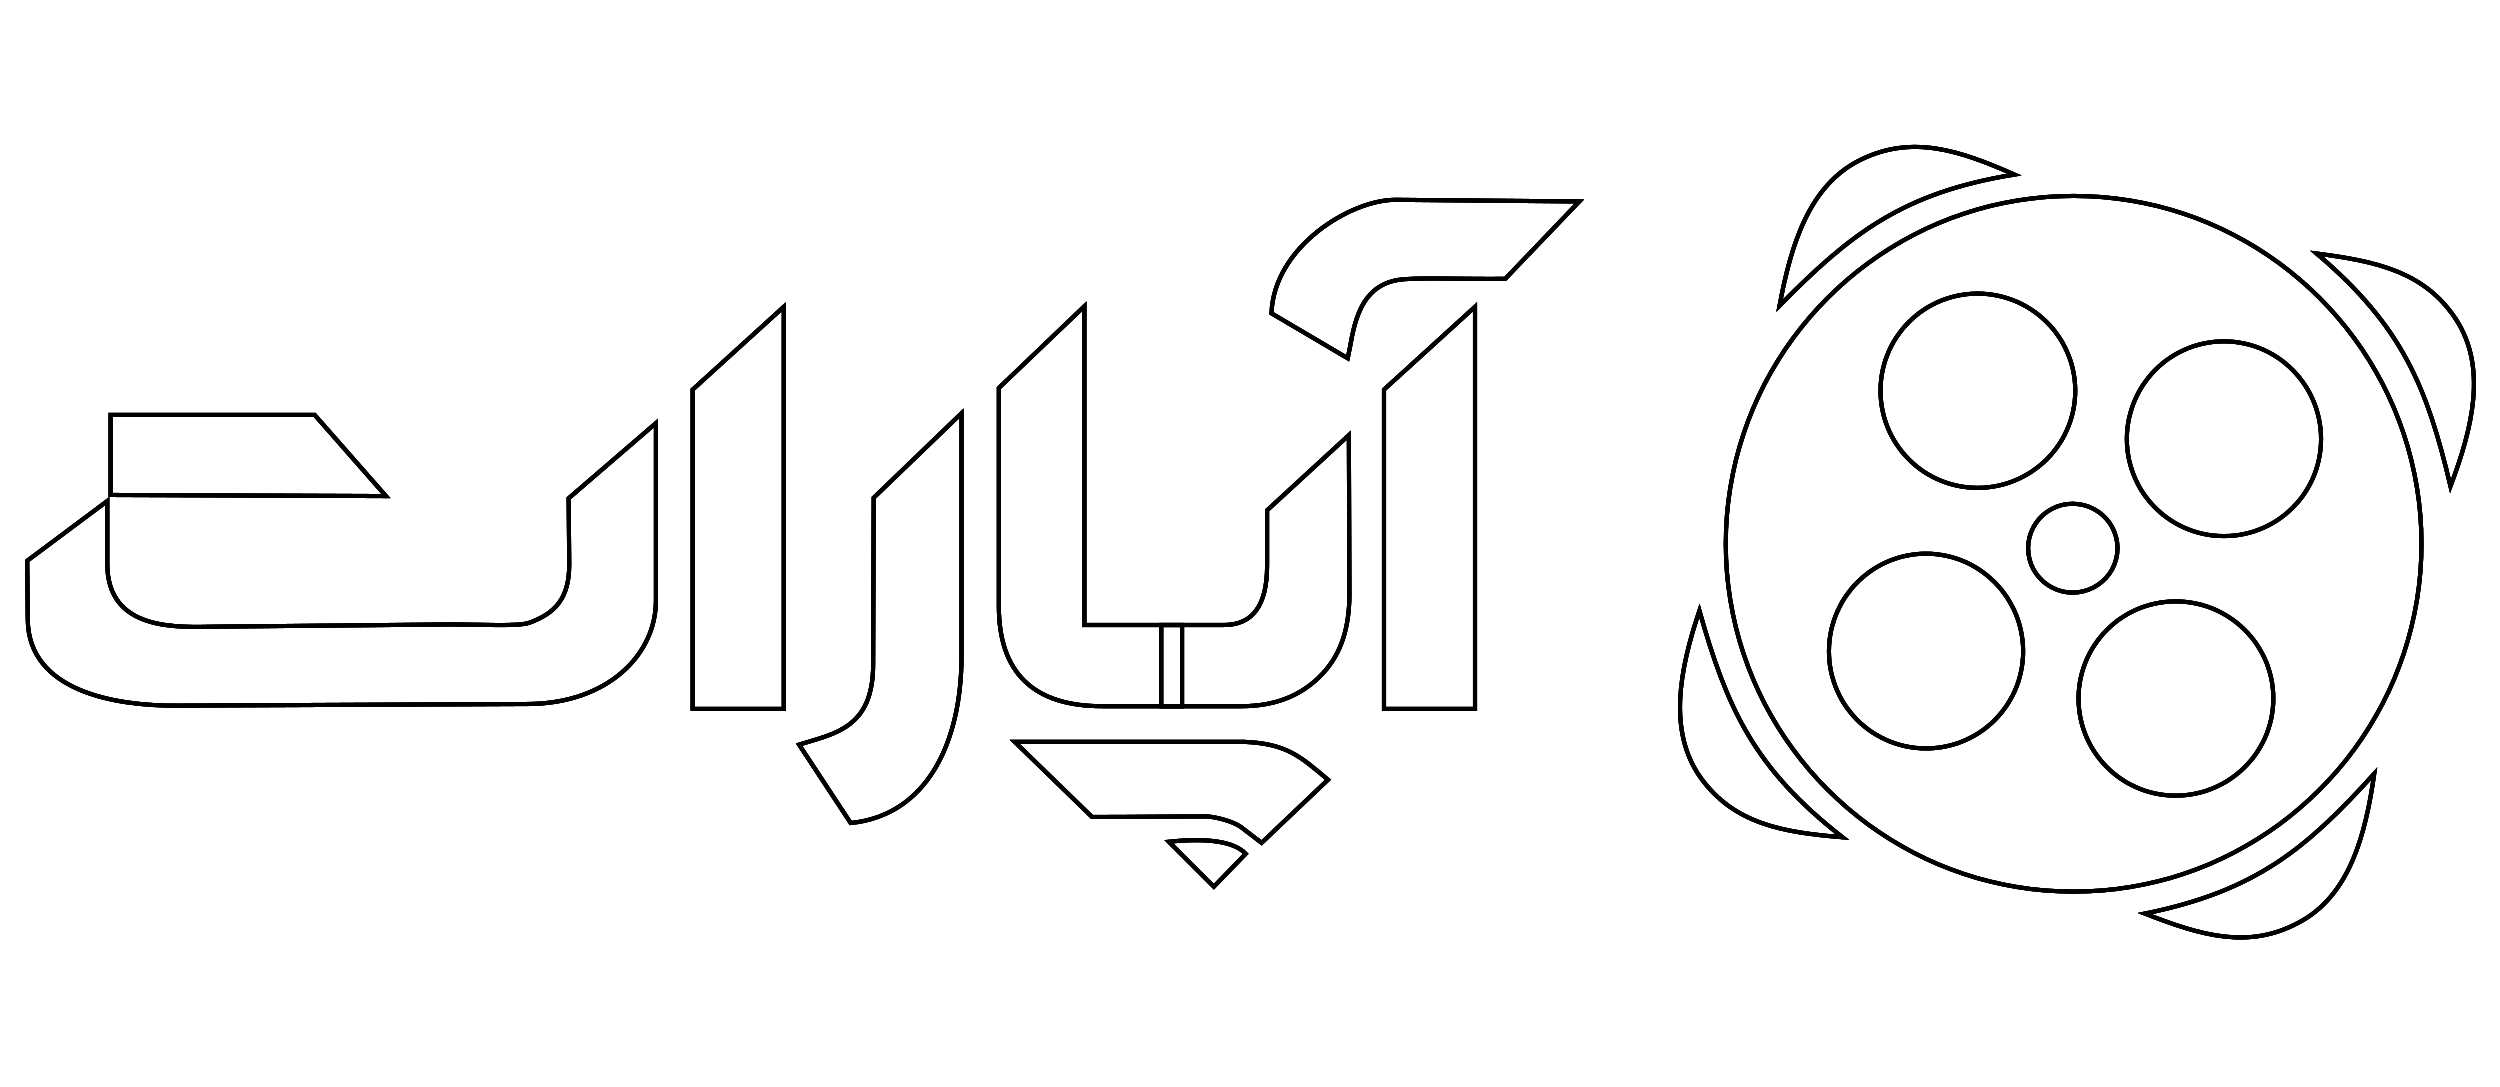 <?xml version="1.0" encoding="UTF-8" standalone="no"?>
<!DOCTYPE svg PUBLIC "-//W3C//DTD SVG 1.1//EN" "http://www.w3.org/Graphics/SVG/1.1/DTD/svg11.dtd">
<svg version="1.1" xmlns="http://www.w3.org/2000/svg" xmlns:xlink="http://www.w3.org/1999/xlink" preserveAspectRatio="xMidYMid meet" viewBox="0 0 613.333 200" width="460" height="200"><defs><path d="M515.72 15.02L519.16 15.38L522.57 15.86L525.92 16.48L529.23 17.21L532.49 18.09L535.7 19.09L538.85 20.2L541.94 21.45L544.96 22.79L547.93 24.27L550.83 25.84L553.67 27.53L556.43 29.32L559.13 31.21L561.73 33.21L564.25 35.29L566.7 37.46L569.06 39.74L571.33 42.1L573.52 44.55L575.61 47.08L577.6 49.69L579.49 52.37L581.27 55.13L582.95 57.96L584.54 60.86L586 63.83L587.36 66.87L588.59 69.96L589.71 73.1L590.71 76.31L591.58 79.57L592.33 82.89L592.95 86.24L593.44 89.64L593.79 93.07L594 96.56L594.07 100.08L594 103.6L593.79 107.07L593.44 110.51L592.95 113.91L592.33 117.27L591.58 120.58L590.71 123.84L589.71 127.05L588.59 130.18L587.36 133.28L586 136.31L584.54 139.28L582.95 142.18L581.27 145.02L579.49 147.77L577.6 150.46L575.61 153.08L573.52 155.61L571.33 158.05L569.06 160.41L566.7 162.68L564.25 164.86L561.73 166.95L559.13 168.94L556.43 170.83L553.67 172.62L550.83 174.3L547.93 175.89L544.96 177.35L541.94 178.71L538.85 179.94L535.7 181.06L532.49 182.07L529.23 182.92L525.92 183.67L522.57 184.29L519.16 184.78L515.72 185.13L512.24 185.33L508.72 185.4L505.21 185.33L501.73 185.13L498.29 184.78L494.89 184.29L491.53 183.67L488.22 182.92L484.97 182.07L481.76 181.06L478.61 179.94L475.51 178.71L472.48 177.35L469.51 175.89L466.62 174.3L463.78 172.62L461.02 170.83L458.33 168.94L455.72 166.95L453.19 164.86L450.76 162.68L448.4 160.41L446.12 158.05L443.94 155.61L441.85 153.08L439.86 150.46L437.96 147.77L436.18 145.02L434.49 142.18L432.91 139.28L431.45 136.31L430.1 133.28L428.86 130.18L427.75 127.05L426.75 123.84L425.87 120.58L425.13 117.27L424.51 113.91L424.02 110.51L423.67 107.07L423.46 103.6L423.39 100.08L423.46 96.56L423.67 93.07L424.02 89.64L424.51 86.24L425.13 82.89L425.87 79.57L426.75 76.31L427.75 73.1L428.86 69.96L430.1 66.87L431.45 63.83L432.91 60.86L434.49 57.96L436.18 55.13L437.96 52.37L439.86 49.69L441.85 47.08L443.94 44.55L446.12 42.1L448.4 39.74L450.76 37.46L453.19 35.29L455.72 33.21L458.33 31.21L461.02 29.32L463.78 27.53L466.62 25.84L469.51 24.27L472.48 22.79L475.51 21.45L478.61 20.2L481.76 19.09L484.97 18.09L488.22 17.21L491.53 16.48L494.89 15.86L498.29 15.38L501.73 15.02L505.21 14.81L508.72 14.74L512.24 14.81L515.72 15.02ZM531.16 114.35L529.89 114.52L528.64 114.76L527.41 115.06L526.22 115.42L525.04 115.84L523.92 116.32L522.8 116.86L521.72 117.45L520.69 118.1L519.68 118.79L518.71 119.54L517.79 120.34L516.9 121.18L516.06 122.06L515.28 122.99L514.53 123.95L513.83 124.95L513.18 126L512.59 127.08L512.05 128.17L511.57 129.32L511.15 130.48L510.78 131.69L510.48 132.91L510.24 134.16L510.07 135.43L509.97 136.72L509.93 138.04L509.97 139.34L510.07 140.64L510.24 141.9L510.48 143.16L510.78 144.39L511.15 145.58L511.57 146.74L512.05 147.88L512.59 148.99L513.18 150.07L513.83 151.11L514.53 152.12L515.28 153.09L516.06 154L516.9 154.89L517.79 155.73L518.71 156.52L519.68 157.27L520.69 157.97L521.72 158.62L522.8 159.2L523.92 159.74L525.04 160.22L526.22 160.65L527.41 161.01L528.64 161.31L529.89 161.55L531.16 161.72L532.45 161.83L533.76 161.86L535.08 161.83L536.36 161.72L537.64 161.55L538.9 161.31L540.12 161.01L541.33 160.65L542.5 160.22L543.64 159.74L544.75 159.2L545.83 158.62L546.88 157.97L547.89 157.27L548.86 156.52L549.8 155.73L550.68 154.89L551.53 154L552.34 153.09L553.09 152.12L553.79 151.11L554.44 150.07L555.04 148.99L555.59 147.88L556.08 146.74L556.49 145.58L556.86 144.39L557.17 143.16L557.41 141.9L557.58 140.64L557.69 139.34L557.72 138.04L557.69 136.72L557.58 135.43L557.41 134.16L557.17 132.91L556.86 131.69L556.49 130.48L556.08 129.32L555.59 128.17L555.04 127.08L554.44 126L553.79 124.95L553.09 123.95L552.34 122.99L551.53 122.06L550.68 121.18L549.8 120.34L548.86 119.54L547.89 118.79L546.88 118.1L545.83 117.45L544.75 116.86L543.64 116.32L542.5 115.84L541.33 115.42L540.12 115.06L538.9 114.76L537.64 114.52L536.36 114.35L535.08 114.24L533.76 114.21L532.45 114.24L531.16 114.35ZM469.91 102.64L468.65 102.82L467.4 103.06L466.18 103.36L464.98 103.73L463.8 104.15L462.67 104.64L461.56 105.18L460.48 105.78L459.44 106.44L458.43 107.13L457.47 107.89L456.54 108.69L455.66 109.53L454.81 110.41L454.03 111.35L453.28 112.33L452.58 113.33L451.93 114.38L451.35 115.47L450.82 116.58L450.33 117.73L449.91 118.9L449.55 120.1L449.24 121.33L449.01 122.58L448.83 123.86L448.74 125.15L448.7 126.46L448.74 127.76L448.83 129.06L449.01 130.32L449.24 131.57L449.55 132.8L449.91 134L450.33 135.17L450.82 136.31L451.35 137.42L451.93 138.5L452.58 139.54L453.28 140.54L454.03 141.51L454.81 142.43L455.66 143.32L456.54 144.16L457.47 144.95L458.43 145.7L459.44 146.39L460.48 147.03L461.56 147.62L462.67 148.16L463.8 148.64L464.98 149.07L466.18 149.43L467.4 149.73L468.65 149.97L469.91 150.14L471.21 150.25L472.51 150.28L473.83 150.25L475.11 150.14L476.39 149.97L477.64 149.73L478.86 149.43L480.07 149.07L481.23 148.64L482.38 148.16L483.49 147.62L484.56 147.03L485.61 146.39L486.6 145.7L487.57 144.95L488.49 144.16L489.38 143.32L490.21 142.43L491.01 141.51L491.76 140.54L492.45 139.54L493.09 138.5L493.69 137.42L494.23 136.31L494.71 135.17L495.14 134L495.49 132.8L495.79 131.57L496.03 130.32L496.2 129.06L496.31 127.76L496.34 126.46L496.31 125.15L496.2 123.86L496.03 122.58L495.79 121.33L495.49 120.1L495.14 118.9L494.71 117.73L494.23 116.58L493.69 115.47L493.09 114.38L492.45 113.33L491.76 112.33L491.01 111.35L490.21 110.41L489.38 109.53L488.49 108.69L487.57 107.89L486.6 107.13L485.61 106.44L484.56 105.78L483.49 105.18L482.38 104.64L481.23 104.15L480.07 103.73L478.86 103.36L477.64 103.06L476.39 102.82L475.11 102.64L473.83 102.53L472.51 102.5L471.21 102.53L469.91 102.64ZM505.81 90.58L504.56 90.97L503.38 91.52L502.27 92.19L501.25 92.98L500.34 93.89L499.54 94.91L498.85 96.01L498.3 97.2L497.9 98.45L497.65 99.78L497.56 101.15L497.65 102.53L497.9 103.85L498.3 105.11L498.85 106.3L499.54 107.4L500.34 108.41L501.25 109.31L502.27 110.1L503.38 110.78L504.56 111.32L505.81 111.72L507.1 111.97L508.45 112.05L509.84 111.97L511.16 111.72L512.43 111.32L513.63 110.78L514.75 110.1L515.77 109.31L516.7 108.41L517.51 107.4L518.2 106.3L518.74 105.11L519.15 103.85L519.41 102.53L519.5 101.15L519.41 99.78L519.15 98.45L518.74 97.2L518.2 96.01L517.51 94.91L516.7 93.89L515.77 92.98L514.75 92.19L513.63 91.52L512.43 90.97L511.16 90.58L509.84 90.34L508.45 90.25L507.1 90.34L505.81 90.58ZM543.01 50.55L541.74 50.73L540.49 50.97L539.26 51.27L538.07 51.63L536.89 52.06L535.76 52.55L534.65 53.09L533.57 53.69L532.53 54.34L531.52 55.03L530.55 55.79L529.63 56.59L528.75 57.43L527.9 58.33L527.12 59.26L526.37 60.24L525.67 61.24L525.02 62.29L524.44 63.37L523.91 64.49L523.42 65.64L523 66.81L522.64 68.02L522.33 69.24L522.1 70.49L521.92 71.77L521.82 73.05L521.78 74.37L521.82 75.67L521.92 76.97L522.1 78.23L522.33 79.49L522.64 80.71L523 81.91L523.42 83.08L523.91 84.22L524.44 85.33L525.02 86.41L525.67 87.45L526.37 88.46L527.12 89.42L527.9 90.34L528.75 91.22L529.63 92.06L530.55 92.85L531.52 93.6L532.53 94.3L533.57 94.95L534.65 95.53L535.76 96.07L536.89 96.55L538.07 96.98L539.26 97.34L540.49 97.64L541.74 97.88L543.01 98.05L544.3 98.15L545.6 98.18L546.92 98.15L548.2 98.05L549.48 97.88L550.72 97.64L551.95 97.34L553.16 96.98L554.32 96.55L555.47 96.07L556.57 95.53L557.65 94.95L558.69 94.3L559.69 93.6L560.66 92.85L561.58 92.06L562.46 91.22L563.3 90.34L564.1 89.42L564.85 88.46L565.54 87.45L566.18 86.41L566.78 85.33L567.32 84.22L567.8 83.08L568.22 81.91L568.58 80.71L568.88 79.49L569.12 78.23L569.29 76.97L569.4 75.67L569.43 74.37L569.4 73.05L569.29 71.77L569.12 70.49L568.88 69.24L568.58 68.02L568.22 66.81L567.8 65.64L567.32 64.49L566.78 63.37L566.18 62.29L565.54 61.24L564.85 60.24L564.1 59.26L563.3 58.33L562.46 57.43L561.58 56.59L560.66 55.79L559.69 55.03L558.69 54.34L557.65 53.69L556.57 53.09L555.47 52.55L554.32 52.06L553.16 51.63L551.95 51.27L550.72 50.97L549.48 50.73L548.2 50.55L546.92 50.45L545.6 50.41L544.3 50.45L543.01 50.55ZM482.57 38.83L481.3 39.01L480.05 39.24L478.83 39.55L477.63 39.91L476.46 40.33L475.31 40.81L474.21 41.35L473.13 41.94L472.08 42.59L471.08 43.28L470.12 44.03L469.2 44.83L468.32 45.67L467.48 46.54L466.68 47.47L465.94 48.44L465.24 49.44L464.59 50.49L464 51.56L463.46 52.67L462.99 53.82L462.56 54.97L462.2 56.17L461.9 57.39L461.66 58.65L461.49 59.92L461.38 61.21L461.35 62.52L461.38 63.83L461.49 65.13L461.66 66.39L461.9 67.64L462.2 68.87L462.56 70.07L462.99 71.24L463.46 72.38L464 73.48L464.59 74.56L465.24 75.6L465.94 76.6L466.68 77.57L467.48 78.49L468.32 79.38L469.2 80.22L470.12 81.01L471.08 81.76L472.08 82.46L473.13 83.1L474.21 83.69L475.31 84.23L476.46 84.71L477.63 85.14L478.83 85.5L480.05 85.8L481.3 86.04L482.57 86.21L483.86 86.32L485.18 86.35L486.49 86.32L487.78 86.21L489.05 86.04L490.29 85.8L491.53 85.5L492.72 85.14L493.9 84.71L495.05 84.23L496.16 83.69L497.25 83.1L498.29 82.46L499.3 81.76L500.28 81.01L501.21 80.22L502.1 79.38L502.95 78.49L503.75 77.57L504.5 76.6L505.2 75.6L505.86 74.56L506.45 73.48L506.98 72.38L507.47 71.24L507.9 70.07L508.27 68.87L508.57 67.64L508.81 66.39L508.99 65.13L509.09 63.83L509.13 62.52L509.09 61.21L508.99 59.92L508.81 58.65L508.57 57.39L508.27 56.17L507.9 54.97L507.47 53.82L506.98 52.67L506.45 51.56L505.86 50.49L505.2 49.44L504.5 48.44L503.75 47.47L502.95 46.54L502.1 45.67L501.21 44.83L500.28 44.03L499.3 43.28L498.29 42.59L497.25 41.94L496.16 41.35L495.05 40.81L493.9 40.33L492.72 39.91L491.53 39.55L490.29 39.24L489.05 39.01L487.78 38.83L486.49 38.73L485.18 38.69L483.86 38.73L482.57 38.83Z" id="apqI64bQZ"></path><path d="M515.72 15.02L519.16 15.38L522.57 15.86L525.92 16.48L529.23 17.21L532.49 18.09L535.7 19.09L538.85 20.2L541.94 21.45L544.96 22.79L547.93 24.27L550.83 25.84L553.67 27.53L556.43 29.32L559.13 31.21L561.73 33.21L564.25 35.29L566.7 37.46L569.06 39.74L571.33 42.1L573.52 44.55L575.61 47.08L577.6 49.69L579.49 52.37L581.27 55.13L582.95 57.96L584.54 60.86L586 63.83L587.36 66.87L588.59 69.96L589.71 73.1L590.71 76.31L591.58 79.57L592.33 82.89L592.95 86.24L593.44 89.64L593.79 93.07L594 96.56L594.07 100.08L594 103.6L593.79 107.07L593.44 110.51L592.95 113.91L592.33 117.27L591.58 120.58L590.71 123.84L589.71 127.05L588.59 130.18L587.36 133.28L586 136.31L584.54 139.28L582.95 142.18L581.27 145.02L579.49 147.77L577.6 150.46L575.61 153.08L573.52 155.61L571.33 158.05L569.06 160.41L566.7 162.68L564.25 164.86L561.73 166.95L559.13 168.94L556.43 170.83L553.67 172.62L550.83 174.3L547.93 175.89L544.96 177.35L541.94 178.71L538.85 179.94L535.7 181.06L532.49 182.07L529.23 182.92L525.92 183.67L522.57 184.29L519.16 184.78L515.72 185.13L512.24 185.33L508.72 185.4L505.21 185.33L501.73 185.13L498.29 184.78L494.89 184.29L491.53 183.67L488.22 182.92L484.97 182.07L481.76 181.06L478.61 179.94L475.51 178.71L472.48 177.35L469.51 175.89L466.62 174.3L463.78 172.62L461.02 170.83L458.33 168.94L455.72 166.95L453.19 164.86L450.76 162.68L448.4 160.41L446.12 158.05L443.94 155.61L441.85 153.08L439.86 150.46L437.96 147.77L436.18 145.02L434.49 142.18L432.91 139.28L431.45 136.31L430.1 133.28L428.86 130.18L427.75 127.05L426.75 123.84L425.87 120.58L425.13 117.27L424.51 113.91L424.02 110.51L423.67 107.07L423.46 103.6L423.39 100.08L423.46 96.56L423.67 93.07L424.02 89.64L424.51 86.24L425.13 82.89L425.87 79.57L426.75 76.31L427.75 73.1L428.86 69.96L430.1 66.87L431.45 63.83L432.91 60.86L434.49 57.96L436.18 55.13L437.96 52.37L439.86 49.69L441.85 47.08L443.94 44.55L446.12 42.1L448.4 39.74L450.76 37.46L453.19 35.29L455.72 33.21L458.33 31.21L461.02 29.32L463.78 27.53L466.62 25.84L469.51 24.27L472.48 22.79L475.51 21.45L478.61 20.2L481.76 19.09L484.97 18.09L488.22 17.21L491.53 16.48L494.89 15.86L498.29 15.38L501.73 15.02L505.21 14.81L508.72 14.74L512.24 14.81L515.72 15.02ZM531.16 114.35L529.89 114.52L528.64 114.76L527.41 115.06L526.22 115.42L525.04 115.84L523.92 116.32L522.8 116.86L521.72 117.45L520.69 118.1L519.68 118.79L518.71 119.54L517.79 120.34L516.9 121.18L516.06 122.06L515.28 122.99L514.53 123.95L513.83 124.95L513.18 126L512.59 127.08L512.05 128.17L511.57 129.32L511.15 130.48L510.78 131.69L510.48 132.91L510.24 134.16L510.07 135.43L509.97 136.72L509.93 138.04L509.97 139.34L510.07 140.64L510.24 141.9L510.48 143.16L510.78 144.39L511.15 145.58L511.57 146.74L512.05 147.88L512.59 148.99L513.18 150.07L513.83 151.11L514.53 152.12L515.28 153.09L516.06 154L516.9 154.89L517.79 155.73L518.71 156.52L519.68 157.27L520.69 157.97L521.72 158.62L522.8 159.2L523.92 159.74L525.04 160.22L526.22 160.65L527.41 161.01L528.64 161.31L529.89 161.55L531.16 161.72L532.45 161.83L533.76 161.86L535.08 161.83L536.36 161.72L537.64 161.55L538.9 161.31L540.12 161.01L541.33 160.65L542.5 160.22L543.64 159.74L544.75 159.2L545.83 158.62L546.88 157.97L547.89 157.27L548.86 156.52L549.8 155.73L550.68 154.89L551.53 154L552.34 153.09L553.09 152.12L553.79 151.11L554.44 150.07L555.04 148.99L555.59 147.88L556.08 146.74L556.49 145.58L556.86 144.39L557.17 143.16L557.41 141.9L557.58 140.64L557.69 139.34L557.72 138.04L557.69 136.72L557.58 135.43L557.41 134.16L557.17 132.91L556.86 131.69L556.49 130.48L556.08 129.32L555.59 128.17L555.04 127.08L554.44 126L553.79 124.95L553.09 123.95L552.34 122.99L551.53 122.06L550.68 121.18L549.8 120.34L548.86 119.54L547.89 118.79L546.88 118.1L545.83 117.45L544.75 116.86L543.64 116.32L542.5 115.84L541.33 115.42L540.12 115.06L538.9 114.76L537.64 114.52L536.36 114.35L535.08 114.24L533.76 114.21L532.45 114.24L531.16 114.35ZM469.91 102.64L468.65 102.82L467.4 103.06L466.18 103.36L464.98 103.73L463.8 104.15L462.67 104.64L461.56 105.18L460.48 105.78L459.44 106.44L458.43 107.13L457.47 107.89L456.54 108.69L455.66 109.53L454.81 110.41L454.03 111.35L453.28 112.33L452.58 113.33L451.93 114.38L451.35 115.47L450.82 116.58L450.33 117.73L449.91 118.9L449.55 120.1L449.24 121.33L449.01 122.58L448.83 123.86L448.74 125.15L448.7 126.46L448.74 127.76L448.83 129.06L449.01 130.32L449.24 131.57L449.55 132.8L449.91 134L450.33 135.17L450.82 136.31L451.35 137.42L451.93 138.5L452.58 139.54L453.28 140.54L454.03 141.51L454.81 142.43L455.66 143.32L456.54 144.16L457.47 144.95L458.43 145.7L459.44 146.39L460.48 147.03L461.56 147.62L462.67 148.16L463.8 148.64L464.98 149.07L466.18 149.43L467.4 149.73L468.65 149.97L469.91 150.14L471.21 150.25L472.51 150.28L473.83 150.25L475.11 150.14L476.39 149.97L477.64 149.73L478.86 149.43L480.07 149.07L481.23 148.64L482.38 148.16L483.49 147.62L484.56 147.03L485.61 146.39L486.6 145.7L487.57 144.95L488.49 144.16L489.38 143.32L490.21 142.43L491.01 141.51L491.76 140.54L492.45 139.54L493.09 138.5L493.69 137.42L494.23 136.31L494.71 135.17L495.14 134L495.49 132.8L495.79 131.57L496.03 130.32L496.2 129.06L496.31 127.76L496.34 126.46L496.31 125.15L496.2 123.86L496.03 122.58L495.79 121.33L495.49 120.1L495.14 118.9L494.71 117.73L494.23 116.58L493.69 115.47L493.09 114.38L492.45 113.33L491.76 112.33L491.01 111.35L490.21 110.41L489.38 109.53L488.49 108.69L487.57 107.89L486.6 107.13L485.61 106.44L484.56 105.78L483.49 105.18L482.38 104.64L481.23 104.15L480.07 103.73L478.86 103.36L477.64 103.06L476.39 102.82L475.11 102.64L473.83 102.53L472.51 102.5L471.21 102.53L469.91 102.64ZM505.81 90.58L504.56 90.97L503.38 91.52L502.27 92.19L501.25 92.98L500.34 93.89L499.54 94.91L498.85 96.01L498.3 97.2L497.9 98.45L497.65 99.78L497.56 101.15L497.65 102.53L497.9 103.85L498.3 105.11L498.85 106.3L499.54 107.4L500.34 108.41L501.25 109.31L502.27 110.1L503.38 110.78L504.56 111.32L505.81 111.72L507.1 111.97L508.45 112.05L509.84 111.97L511.16 111.72L512.43 111.32L513.63 110.78L514.75 110.1L515.77 109.31L516.7 108.41L517.51 107.4L518.2 106.3L518.74 105.11L519.15 103.85L519.41 102.53L519.5 101.15L519.41 99.78L519.15 98.45L518.74 97.2L518.2 96.01L517.51 94.91L516.7 93.89L515.77 92.98L514.75 92.19L513.63 91.52L512.43 90.97L511.16 90.58L509.84 90.34L508.45 90.25L507.1 90.34L505.81 90.58ZM543.01 50.55L541.74 50.73L540.49 50.97L539.26 51.27L538.07 51.63L536.89 52.06L535.76 52.55L534.65 53.09L533.57 53.69L532.53 54.34L531.52 55.03L530.55 55.79L529.63 56.59L528.75 57.43L527.9 58.33L527.12 59.26L526.37 60.24L525.67 61.24L525.02 62.29L524.44 63.37L523.91 64.49L523.42 65.64L523 66.81L522.64 68.02L522.33 69.24L522.1 70.49L521.92 71.77L521.82 73.05L521.78 74.37L521.82 75.67L521.92 76.97L522.1 78.23L522.33 79.49L522.64 80.71L523 81.91L523.42 83.08L523.91 84.22L524.44 85.33L525.02 86.41L525.67 87.45L526.37 88.46L527.12 89.42L527.9 90.34L528.75 91.22L529.63 92.06L530.55 92.85L531.52 93.6L532.53 94.3L533.57 94.95L534.65 95.53L535.76 96.07L536.89 96.55L538.07 96.98L539.26 97.34L540.49 97.64L541.74 97.88L543.01 98.05L544.3 98.15L545.6 98.18L546.92 98.15L548.2 98.05L549.48 97.88L550.72 97.64L551.95 97.34L553.16 96.98L554.32 96.55L555.47 96.07L556.57 95.53L557.65 94.95L558.69 94.3L559.69 93.6L560.66 92.85L561.58 92.06L562.46 91.22L563.3 90.34L564.1 89.42L564.85 88.46L565.54 87.45L566.18 86.41L566.78 85.33L567.32 84.22L567.8 83.08L568.22 81.91L568.58 80.71L568.88 79.49L569.12 78.23L569.29 76.97L569.4 75.67L569.43 74.37L569.4 73.05L569.29 71.77L569.12 70.49L568.88 69.24L568.58 68.02L568.22 66.81L567.8 65.64L567.32 64.49L566.78 63.37L566.18 62.29L565.54 61.24L564.85 60.24L564.1 59.26L563.3 58.33L562.46 57.43L561.58 56.59L560.66 55.79L559.69 55.03L558.69 54.34L557.65 53.69L556.57 53.09L555.47 52.55L554.32 52.06L553.16 51.63L551.95 51.27L550.72 50.97L549.48 50.73L548.2 50.55L546.92 50.45L545.6 50.41L544.3 50.45L543.01 50.55ZM482.57 38.83L481.3 39.01L480.05 39.24L478.83 39.55L477.63 39.91L476.46 40.33L475.31 40.81L474.21 41.35L473.13 41.94L472.08 42.59L471.08 43.28L470.12 44.03L469.2 44.83L468.32 45.67L467.48 46.54L466.68 47.47L465.94 48.44L465.24 49.44L464.59 50.49L464 51.56L463.46 52.67L462.99 53.82L462.56 54.97L462.2 56.17L461.9 57.39L461.66 58.65L461.49 59.92L461.38 61.21L461.35 62.52L461.38 63.83L461.49 65.13L461.66 66.39L461.9 67.64L462.2 68.87L462.56 70.07L462.99 71.24L463.46 72.38L464 73.48L464.59 74.56L465.24 75.6L465.94 76.6L466.68 77.57L467.48 78.49L468.32 79.38L469.2 80.22L470.12 81.01L471.08 81.76L472.08 82.46L473.13 83.1L474.21 83.69L475.31 84.23L476.46 84.71L477.63 85.14L478.83 85.5L480.05 85.8L481.3 86.04L482.57 86.21L483.86 86.32L485.18 86.35L486.49 86.32L487.78 86.21L489.05 86.04L490.29 85.8L491.53 85.5L492.72 85.14L493.9 84.71L495.05 84.23L496.16 83.69L497.25 83.1L498.29 82.46L499.3 81.76L500.28 81.01L501.21 80.22L502.1 79.38L502.95 78.49L503.75 77.57L504.5 76.6L505.2 75.6L505.86 74.56L506.45 73.48L506.98 72.38L507.47 71.24L507.9 70.07L508.27 68.87L508.57 67.64L508.81 66.39L508.99 65.13L509.09 63.83L509.13 62.52L509.09 61.21L508.99 59.92L508.81 58.65L508.57 57.39L508.27 56.17L507.9 54.97L507.47 53.82L506.98 52.67L506.45 51.56L505.86 50.49L505.2 49.44L504.5 48.44L503.75 47.47L502.95 46.54L502.1 45.67L501.21 44.83L500.28 44.03L499.3 43.28L498.29 42.59L497.25 41.94L496.16 41.35L495.05 40.81L493.9 40.33L492.72 39.91L491.53 39.55L490.29 39.24L489.05 39.01L487.78 38.83L486.49 38.73L485.18 38.69L483.86 38.73L482.57 38.83Z" id="d2lZUbUQVg"></path><path d="M515.72 15.02L519.16 15.38L522.57 15.86L525.92 16.48L529.23 17.21L532.49 18.09L535.7 19.09L538.85 20.2L541.94 21.45L544.96 22.79L547.93 24.27L550.83 25.84L553.67 27.53L556.43 29.32L559.13 31.21L561.73 33.21L564.25 35.29L566.7 37.46L569.06 39.74L571.33 42.1L573.52 44.55L575.61 47.08L577.6 49.69L579.49 52.37L581.27 55.13L582.95 57.96L584.54 60.86L586 63.83L587.36 66.87L588.59 69.96L589.71 73.1L590.71 76.31L591.58 79.57L592.33 82.89L592.95 86.24L593.44 89.64L593.79 93.07L594 96.56L594.07 100.08L594 103.6L593.79 107.07L593.44 110.51L592.95 113.91L592.33 117.27L591.58 120.58L590.71 123.84L589.71 127.05L588.59 130.18L587.36 133.28L586 136.31L584.54 139.28L582.95 142.18L581.27 145.02L579.49 147.77L577.6 150.46L575.61 153.08L573.52 155.61L571.33 158.05L569.06 160.41L566.7 162.68L564.25 164.86L561.73 166.95L559.13 168.94L556.43 170.83L553.67 172.62L550.83 174.3L547.93 175.89L544.96 177.35L541.94 178.71L538.85 179.94L535.7 181.06L532.49 182.07L529.23 182.92L525.92 183.67L522.57 184.29L519.16 184.78L515.72 185.13L512.24 185.33L508.72 185.4L505.21 185.33L501.73 185.13L498.29 184.78L494.89 184.29L491.53 183.67L488.22 182.92L484.97 182.07L481.76 181.06L478.61 179.94L475.51 178.71L472.48 177.35L469.51 175.89L466.62 174.3L463.78 172.62L461.02 170.83L458.33 168.94L455.72 166.95L453.19 164.86L450.76 162.68L448.4 160.41L446.12 158.05L443.94 155.61L441.85 153.08L439.86 150.46L437.96 147.77L436.18 145.02L434.49 142.18L432.91 139.28L431.45 136.31L430.1 133.28L428.86 130.18L427.75 127.05L426.75 123.84L425.87 120.58L425.13 117.27L424.51 113.91L424.02 110.51L423.67 107.07L423.46 103.6L423.39 100.08L423.46 96.56L423.67 93.07L424.02 89.64L424.51 86.24L425.13 82.89L425.87 79.57L426.75 76.31L427.75 73.1L428.86 69.96L430.1 66.87L431.45 63.83L432.91 60.86L434.49 57.96L436.18 55.13L437.96 52.37L439.86 49.69L441.85 47.08L443.94 44.55L446.12 42.1L448.4 39.74L450.76 37.46L453.19 35.29L455.72 33.21L458.33 31.21L461.02 29.32L463.78 27.53L466.62 25.84L469.51 24.27L472.48 22.79L475.51 21.45L478.61 20.2L481.76 19.09L484.97 18.09L488.22 17.21L491.53 16.48L494.89 15.86L498.29 15.38L501.73 15.02L505.21 14.81L508.72 14.74L512.24 14.81L515.72 15.02ZM531.16 114.35L529.89 114.52L528.64 114.76L527.41 115.06L526.22 115.42L525.04 115.84L523.92 116.32L522.8 116.86L521.72 117.45L520.69 118.1L519.68 118.79L518.71 119.54L517.79 120.34L516.9 121.18L516.06 122.06L515.28 122.99L514.53 123.95L513.83 124.95L513.18 126L512.59 127.08L512.05 128.17L511.57 129.32L511.15 130.48L510.78 131.69L510.48 132.91L510.24 134.16L510.07 135.43L509.97 136.72L509.93 138.04L509.97 139.34L510.07 140.64L510.24 141.9L510.48 143.16L510.78 144.39L511.15 145.58L511.57 146.74L512.05 147.88L512.59 148.99L513.18 150.07L513.83 151.11L514.53 152.12L515.28 153.09L516.06 154L516.9 154.89L517.79 155.73L518.71 156.52L519.68 157.27L520.69 157.97L521.72 158.62L522.8 159.2L523.92 159.74L525.04 160.22L526.22 160.65L527.41 161.01L528.64 161.31L529.89 161.55L531.16 161.72L532.45 161.83L533.76 161.86L535.08 161.83L536.36 161.72L537.64 161.55L538.9 161.31L540.12 161.01L541.33 160.65L542.5 160.22L543.64 159.74L544.75 159.2L545.83 158.62L546.88 157.97L547.89 157.27L548.86 156.52L549.8 155.73L550.68 154.89L551.53 154L552.34 153.09L553.09 152.12L553.79 151.11L554.44 150.07L555.04 148.99L555.59 147.88L556.08 146.74L556.49 145.58L556.86 144.39L557.17 143.16L557.41 141.9L557.58 140.64L557.69 139.34L557.72 138.04L557.69 136.72L557.58 135.43L557.41 134.16L557.17 132.91L556.86 131.69L556.49 130.48L556.08 129.32L555.59 128.17L555.04 127.08L554.44 126L553.79 124.95L553.09 123.95L552.34 122.99L551.53 122.06L550.68 121.18L549.8 120.34L548.86 119.54L547.89 118.79L546.88 118.1L545.83 117.45L544.75 116.86L543.64 116.32L542.5 115.84L541.33 115.42L540.12 115.06L538.9 114.76L537.64 114.52L536.36 114.35L535.08 114.24L533.76 114.21L532.45 114.24L531.16 114.35ZM469.91 102.64L468.65 102.82L467.4 103.06L466.18 103.36L464.98 103.73L463.8 104.15L462.67 104.64L461.56 105.18L460.48 105.78L459.44 106.44L458.43 107.13L457.47 107.89L456.54 108.69L455.66 109.53L454.81 110.41L454.03 111.35L453.28 112.33L452.58 113.33L451.93 114.38L451.35 115.47L450.82 116.58L450.33 117.73L449.91 118.9L449.55 120.1L449.24 121.33L449.01 122.58L448.83 123.86L448.74 125.15L448.7 126.46L448.74 127.76L448.83 129.06L449.01 130.32L449.24 131.57L449.55 132.8L449.91 134L450.33 135.17L450.82 136.31L451.35 137.42L451.93 138.5L452.58 139.54L453.28 140.54L454.03 141.51L454.81 142.43L455.66 143.32L456.54 144.16L457.47 144.95L458.43 145.7L459.44 146.39L460.48 147.03L461.56 147.62L462.67 148.16L463.8 148.64L464.98 149.07L466.18 149.43L467.4 149.73L468.65 149.97L469.91 150.14L471.21 150.25L472.51 150.28L473.83 150.25L475.11 150.14L476.39 149.97L477.64 149.73L478.86 149.43L480.07 149.07L481.23 148.64L482.38 148.16L483.49 147.62L484.56 147.03L485.61 146.39L486.6 145.7L487.57 144.95L488.49 144.16L489.38 143.32L490.21 142.43L491.01 141.51L491.76 140.54L492.45 139.54L493.09 138.5L493.69 137.42L494.23 136.31L494.71 135.17L495.14 134L495.49 132.8L495.79 131.57L496.03 130.32L496.2 129.06L496.31 127.76L496.34 126.46L496.31 125.15L496.2 123.86L496.03 122.58L495.79 121.33L495.49 120.1L495.14 118.9L494.71 117.73L494.23 116.58L493.69 115.47L493.09 114.38L492.45 113.33L491.76 112.33L491.01 111.35L490.21 110.41L489.38 109.53L488.49 108.69L487.57 107.89L486.6 107.13L485.61 106.44L484.56 105.78L483.49 105.18L482.38 104.64L481.23 104.15L480.07 103.73L478.86 103.36L477.64 103.06L476.39 102.82L475.11 102.64L473.83 102.53L472.51 102.5L471.21 102.53L469.91 102.64ZM505.81 90.58L504.56 90.97L503.38 91.52L502.27 92.19L501.25 92.98L500.34 93.89L499.54 94.91L498.85 96.01L498.3 97.2L497.9 98.45L497.65 99.78L497.56 101.15L497.65 102.53L497.9 103.85L498.3 105.11L498.85 106.3L499.54 107.4L500.34 108.41L501.25 109.31L502.27 110.1L503.38 110.78L504.56 111.32L505.81 111.72L507.1 111.97L508.45 112.05L509.84 111.97L511.16 111.72L512.43 111.32L513.63 110.78L514.75 110.1L515.77 109.31L516.7 108.41L517.51 107.4L518.2 106.3L518.74 105.11L519.15 103.85L519.41 102.53L519.5 101.15L519.41 99.78L519.15 98.45L518.74 97.2L518.2 96.01L517.51 94.91L516.7 93.89L515.77 92.98L514.75 92.19L513.63 91.52L512.43 90.97L511.16 90.58L509.84 90.34L508.45 90.25L507.1 90.34L505.81 90.58ZM543.01 50.55L541.74 50.73L540.49 50.97L539.26 51.27L538.07 51.63L536.89 52.06L535.76 52.55L534.65 53.09L533.57 53.69L532.53 54.34L531.52 55.03L530.55 55.79L529.63 56.59L528.75 57.43L527.9 58.33L527.12 59.26L526.37 60.24L525.67 61.24L525.02 62.29L524.44 63.37L523.91 64.49L523.42 65.64L523 66.81L522.64 68.02L522.33 69.24L522.1 70.49L521.92 71.77L521.82 73.05L521.78 74.37L521.82 75.67L521.92 76.97L522.1 78.23L522.33 79.49L522.64 80.71L523 81.91L523.42 83.08L523.91 84.22L524.44 85.33L525.02 86.41L525.67 87.45L526.37 88.46L527.12 89.42L527.9 90.34L528.75 91.22L529.63 92.06L530.55 92.85L531.52 93.6L532.53 94.3L533.57 94.95L534.65 95.53L535.76 96.07L536.89 96.55L538.07 96.98L539.26 97.34L540.49 97.64L541.74 97.88L543.01 98.05L544.3 98.15L545.6 98.18L546.92 98.15L548.2 98.05L549.48 97.88L550.72 97.64L551.95 97.34L553.16 96.98L554.32 96.55L555.47 96.07L556.57 95.53L557.65 94.95L558.69 94.3L559.69 93.6L560.66 92.85L561.58 92.06L562.46 91.22L563.3 90.34L564.1 89.42L564.85 88.46L565.54 87.45L566.18 86.41L566.78 85.33L567.32 84.22L567.8 83.08L568.22 81.91L568.58 80.71L568.88 79.49L569.12 78.23L569.29 76.97L569.4 75.67L569.43 74.37L569.4 73.05L569.29 71.77L569.12 70.49L568.88 69.24L568.58 68.02L568.22 66.81L567.8 65.64L567.32 64.49L566.78 63.37L566.18 62.29L565.54 61.24L564.85 60.24L564.1 59.26L563.3 58.33L562.46 57.43L561.58 56.59L560.66 55.79L559.69 55.03L558.69 54.34L557.65 53.69L556.57 53.09L555.47 52.55L554.32 52.06L553.16 51.63L551.95 51.27L550.72 50.97L549.48 50.73L548.2 50.55L546.92 50.45L545.6 50.41L544.3 50.45L543.01 50.55ZM482.57 38.83L481.3 39.01L480.05 39.24L478.83 39.55L477.63 39.91L476.46 40.33L475.31 40.81L474.21 41.35L473.13 41.94L472.08 42.59L471.08 43.28L470.12 44.03L469.2 44.83L468.32 45.67L467.48 46.54L466.68 47.47L465.94 48.44L465.24 49.44L464.59 50.49L464 51.56L463.46 52.67L462.99 53.82L462.56 54.97L462.2 56.17L461.9 57.39L461.66 58.65L461.49 59.92L461.38 61.21L461.35 62.52L461.38 63.83L461.49 65.13L461.66 66.39L461.9 67.64L462.2 68.87L462.56 70.07L462.99 71.24L463.46 72.38L464 73.48L464.59 74.56L465.24 75.6L465.94 76.6L466.68 77.57L467.48 78.49L468.32 79.38L469.2 80.22L470.12 81.01L471.08 81.76L472.08 82.46L473.13 83.1L474.21 83.69L475.31 84.23L476.46 84.71L477.63 85.14L478.83 85.5L480.05 85.8L481.3 86.04L482.57 86.21L483.86 86.32L485.18 86.35L486.49 86.32L487.78 86.21L489.05 86.04L490.29 85.8L491.53 85.5L492.72 85.14L493.9 84.71L495.05 84.23L496.16 83.69L497.25 83.1L498.29 82.46L499.3 81.76L500.28 81.01L501.21 80.22L502.1 79.38L502.95 78.49L503.75 77.57L504.5 76.6L505.2 75.6L505.86 74.56L506.45 73.48L506.98 72.38L507.47 71.24L507.9 70.07L508.27 68.87L508.57 67.64L508.81 66.39L508.99 65.13L509.09 63.83L509.13 62.52L509.09 61.21L508.99 59.92L508.81 58.65L508.57 57.39L508.27 56.17L507.9 54.97L507.47 53.82L506.98 52.67L506.45 51.56L505.86 50.49L505.2 49.44L504.5 48.44L503.75 47.47L502.95 46.54L502.1 45.67L501.21 44.83L500.28 44.03L499.3 43.28L498.29 42.59L497.25 41.94L496.16 41.35L495.05 40.81L493.9 40.33L492.72 39.91L491.53 39.55L490.29 39.24L489.05 39.01L487.78 38.83L486.49 38.73L485.18 38.69L483.86 38.73L482.57 38.83Z" id="asqE132Sg"></path><path d="M515.72 15.02L519.16 15.38L522.57 15.86L525.92 16.48L529.23 17.21L532.49 18.09L535.7 19.09L538.85 20.2L541.94 21.45L544.96 22.79L547.93 24.27L550.83 25.84L553.67 27.53L556.43 29.32L559.13 31.21L561.73 33.21L564.25 35.29L566.7 37.46L569.06 39.74L571.33 42.1L573.52 44.55L575.61 47.08L577.6 49.69L579.49 52.37L581.27 55.13L582.95 57.96L584.54 60.86L586 63.83L587.36 66.87L588.59 69.96L589.71 73.1L590.71 76.31L591.58 79.57L592.33 82.89L592.95 86.24L593.44 89.64L593.79 93.07L594 96.56L594.07 100.08L594 103.6L593.79 107.07L593.44 110.51L592.95 113.91L592.33 117.27L591.58 120.58L590.71 123.84L589.71 127.05L588.59 130.18L587.36 133.28L586 136.31L584.54 139.28L582.95 142.18L581.27 145.02L579.49 147.77L577.6 150.46L575.61 153.08L573.52 155.61L571.33 158.05L569.06 160.41L566.7 162.68L564.25 164.86L561.73 166.95L559.13 168.94L556.43 170.83L553.67 172.62L550.83 174.3L547.93 175.89L544.96 177.35L541.94 178.71L538.85 179.94L535.7 181.06L532.49 182.07L529.23 182.92L525.92 183.67L522.57 184.29L519.16 184.78L515.72 185.13L512.24 185.33L508.72 185.4L505.21 185.33L501.73 185.13L498.29 184.78L494.89 184.29L491.53 183.67L488.22 182.92L484.97 182.07L481.76 181.06L478.61 179.94L475.51 178.71L472.48 177.35L469.51 175.89L466.62 174.3L463.78 172.62L461.02 170.83L458.33 168.94L455.72 166.95L453.19 164.86L450.76 162.68L448.4 160.41L446.12 158.05L443.94 155.61L441.85 153.08L439.86 150.46L437.96 147.77L436.18 145.02L434.49 142.18L432.91 139.28L431.45 136.31L430.1 133.28L428.86 130.18L427.75 127.05L426.75 123.84L425.87 120.58L425.13 117.27L424.51 113.91L424.02 110.51L423.67 107.07L423.46 103.6L423.39 100.08L423.46 96.56L423.67 93.07L424.02 89.64L424.51 86.24L425.13 82.89L425.87 79.57L426.75 76.31L427.75 73.1L428.86 69.96L430.1 66.87L431.45 63.83L432.91 60.86L434.49 57.96L436.18 55.13L437.96 52.37L439.86 49.69L441.85 47.08L443.94 44.55L446.12 42.1L448.4 39.74L450.76 37.46L453.19 35.29L455.72 33.21L458.33 31.21L461.02 29.32L463.78 27.53L466.62 25.84L469.51 24.27L472.48 22.79L475.51 21.45L478.61 20.2L481.76 19.09L484.97 18.09L488.22 17.21L491.53 16.48L494.89 15.86L498.29 15.38L501.73 15.02L505.21 14.81L508.72 14.74L512.24 14.81L515.72 15.02ZM531.16 114.35L529.89 114.52L528.64 114.76L527.41 115.06L526.22 115.42L525.04 115.84L523.92 116.32L522.8 116.86L521.72 117.45L520.69 118.1L519.68 118.79L518.71 119.54L517.79 120.34L516.9 121.18L516.06 122.06L515.28 122.99L514.53 123.95L513.83 124.95L513.18 126L512.59 127.08L512.05 128.17L511.57 129.32L511.15 130.48L510.78 131.69L510.48 132.91L510.24 134.16L510.07 135.43L509.97 136.72L509.93 138.04L509.97 139.34L510.07 140.64L510.24 141.9L510.48 143.16L510.78 144.39L511.15 145.58L511.57 146.74L512.05 147.88L512.59 148.99L513.18 150.07L513.83 151.11L514.53 152.12L515.28 153.09L516.06 154L516.9 154.89L517.79 155.73L518.71 156.52L519.68 157.27L520.69 157.97L521.72 158.62L522.8 159.2L523.92 159.74L525.04 160.22L526.22 160.65L527.41 161.01L528.64 161.31L529.89 161.55L531.16 161.72L532.45 161.83L533.76 161.86L535.08 161.83L536.36 161.72L537.64 161.55L538.9 161.31L540.12 161.01L541.33 160.65L542.5 160.22L543.64 159.74L544.75 159.2L545.83 158.62L546.88 157.97L547.89 157.27L548.86 156.52L549.8 155.73L550.68 154.89L551.53 154L552.34 153.09L553.09 152.12L553.79 151.11L554.44 150.07L555.04 148.99L555.59 147.88L556.08 146.74L556.49 145.58L556.86 144.39L557.17 143.16L557.41 141.9L557.58 140.64L557.69 139.34L557.72 138.04L557.69 136.72L557.58 135.43L557.41 134.16L557.17 132.91L556.86 131.69L556.49 130.48L556.08 129.32L555.59 128.17L555.04 127.08L554.44 126L553.79 124.95L553.09 123.95L552.34 122.99L551.53 122.06L550.68 121.18L549.8 120.34L548.86 119.54L547.89 118.79L546.88 118.1L545.83 117.45L544.75 116.86L543.64 116.32L542.5 115.84L541.33 115.42L540.12 115.06L538.9 114.76L537.64 114.52L536.36 114.35L535.08 114.24L533.76 114.21L532.45 114.24L531.16 114.35ZM469.91 102.64L468.65 102.82L467.4 103.06L466.18 103.36L464.98 103.73L463.8 104.15L462.67 104.64L461.56 105.18L460.48 105.78L459.44 106.44L458.43 107.13L457.47 107.89L456.54 108.69L455.66 109.53L454.81 110.41L454.03 111.35L453.28 112.33L452.58 113.33L451.93 114.38L451.35 115.47L450.82 116.58L450.33 117.73L449.91 118.9L449.55 120.1L449.24 121.33L449.01 122.58L448.83 123.86L448.74 125.15L448.7 126.46L448.74 127.76L448.83 129.06L449.01 130.32L449.24 131.57L449.55 132.8L449.91 134L450.33 135.17L450.82 136.31L451.35 137.42L451.93 138.5L452.58 139.54L453.28 140.54L454.03 141.51L454.81 142.43L455.66 143.32L456.54 144.16L457.47 144.95L458.43 145.7L459.44 146.39L460.48 147.03L461.56 147.62L462.67 148.16L463.8 148.64L464.98 149.07L466.18 149.43L467.4 149.73L468.65 149.97L469.91 150.14L471.21 150.25L472.51 150.28L473.83 150.25L475.11 150.14L476.39 149.97L477.64 149.73L478.86 149.43L480.07 149.07L481.23 148.64L482.38 148.16L483.49 147.62L484.56 147.03L485.61 146.39L486.6 145.7L487.57 144.95L488.49 144.16L489.38 143.32L490.21 142.43L491.01 141.51L491.76 140.54L492.45 139.54L493.09 138.5L493.69 137.42L494.23 136.31L494.71 135.17L495.14 134L495.49 132.8L495.79 131.57L496.03 130.32L496.2 129.06L496.31 127.76L496.34 126.46L496.31 125.15L496.2 123.86L496.03 122.58L495.79 121.33L495.49 120.1L495.14 118.9L494.71 117.73L494.23 116.58L493.69 115.47L493.09 114.38L492.45 113.33L491.76 112.33L491.01 111.35L490.21 110.41L489.38 109.53L488.49 108.69L487.57 107.89L486.6 107.13L485.61 106.44L484.56 105.78L483.49 105.18L482.38 104.64L481.23 104.15L480.07 103.73L478.86 103.36L477.64 103.06L476.39 102.82L475.11 102.64L473.83 102.53L472.51 102.5L471.21 102.53L469.91 102.64ZM505.81 90.58L504.56 90.97L503.38 91.52L502.27 92.19L501.25 92.98L500.34 93.89L499.54 94.91L498.85 96.01L498.3 97.2L497.9 98.45L497.65 99.78L497.56 101.15L497.65 102.53L497.9 103.85L498.3 105.11L498.85 106.3L499.54 107.4L500.34 108.41L501.25 109.31L502.27 110.1L503.38 110.78L504.56 111.32L505.81 111.72L507.1 111.97L508.45 112.05L509.84 111.97L511.16 111.72L512.43 111.32L513.63 110.78L514.75 110.1L515.77 109.31L516.7 108.41L517.51 107.4L518.2 106.3L518.74 105.11L519.15 103.85L519.41 102.53L519.5 101.15L519.41 99.78L519.15 98.45L518.74 97.2L518.2 96.01L517.51 94.91L516.7 93.89L515.77 92.98L514.75 92.19L513.63 91.52L512.43 90.97L511.16 90.58L509.84 90.34L508.45 90.25L507.1 90.34L505.81 90.58ZM543.01 50.55L541.74 50.73L540.49 50.97L539.26 51.27L538.07 51.63L536.89 52.06L535.76 52.55L534.65 53.09L533.57 53.69L532.53 54.34L531.52 55.03L530.55 55.79L529.63 56.59L528.75 57.43L527.9 58.33L527.12 59.26L526.37 60.24L525.67 61.24L525.02 62.29L524.44 63.37L523.91 64.49L523.42 65.64L523 66.81L522.64 68.02L522.33 69.24L522.1 70.49L521.92 71.77L521.82 73.05L521.78 74.37L521.82 75.67L521.92 76.97L522.1 78.23L522.33 79.49L522.64 80.71L523 81.91L523.42 83.08L523.91 84.22L524.44 85.33L525.02 86.41L525.67 87.45L526.37 88.46L527.12 89.42L527.9 90.34L528.75 91.22L529.63 92.06L530.55 92.85L531.52 93.6L532.53 94.3L533.57 94.95L534.65 95.53L535.76 96.07L536.89 96.55L538.07 96.98L539.26 97.34L540.49 97.64L541.74 97.88L543.01 98.05L544.3 98.15L545.6 98.18L546.92 98.15L548.2 98.05L549.48 97.88L550.72 97.64L551.95 97.34L553.16 96.98L554.32 96.55L555.47 96.07L556.57 95.53L557.65 94.95L558.69 94.3L559.69 93.6L560.66 92.85L561.58 92.06L562.46 91.22L563.3 90.34L564.1 89.42L564.85 88.46L565.54 87.45L566.18 86.41L566.78 85.33L567.32 84.22L567.8 83.08L568.22 81.91L568.58 80.71L568.88 79.49L569.12 78.23L569.29 76.97L569.4 75.67L569.43 74.37L569.4 73.05L569.29 71.77L569.12 70.49L568.88 69.24L568.58 68.02L568.22 66.81L567.8 65.64L567.32 64.49L566.78 63.37L566.18 62.29L565.54 61.24L564.85 60.24L564.1 59.26L563.3 58.33L562.46 57.43L561.58 56.59L560.66 55.79L559.69 55.03L558.69 54.34L557.65 53.69L556.57 53.09L555.47 52.55L554.32 52.06L553.16 51.63L551.95 51.27L550.72 50.97L549.48 50.73L548.2 50.55L546.92 50.45L545.6 50.41L544.3 50.45L543.01 50.55ZM482.57 38.83L481.3 39.01L480.05 39.24L478.83 39.55L477.63 39.91L476.46 40.33L475.31 40.81L474.21 41.35L473.13 41.94L472.08 42.59L471.08 43.28L470.12 44.03L469.2 44.83L468.32 45.67L467.48 46.54L466.68 47.47L465.94 48.44L465.24 49.44L464.59 50.49L464 51.56L463.46 52.67L462.99 53.82L462.56 54.97L462.2 56.17L461.9 57.39L461.66 58.65L461.49 59.92L461.38 61.21L461.35 62.52L461.38 63.83L461.49 65.13L461.66 66.39L461.9 67.64L462.2 68.87L462.56 70.07L462.99 71.24L463.46 72.38L464 73.48L464.59 74.56L465.24 75.6L465.94 76.6L466.68 77.57L467.48 78.49L468.32 79.38L469.2 80.22L470.12 81.01L471.08 81.76L472.08 82.46L473.13 83.1L474.21 83.69L475.31 84.23L476.46 84.71L477.63 85.14L478.83 85.5L480.05 85.8L481.3 86.04L482.57 86.21L483.86 86.32L485.18 86.35L486.49 86.32L487.78 86.21L489.05 86.04L490.29 85.8L491.53 85.5L492.72 85.14L493.9 84.71L495.05 84.23L496.16 83.69L497.25 83.1L498.29 82.46L499.3 81.76L500.28 81.01L501.21 80.22L502.1 79.38L502.95 78.49L503.75 77.57L504.5 76.6L505.2 75.6L505.86 74.56L506.45 73.48L506.98 72.38L507.47 71.24L507.9 70.07L508.27 68.87L508.57 67.64L508.81 66.39L508.99 65.13L509.09 63.83L509.13 62.52L509.09 61.21L508.99 59.92L508.81 58.65L508.57 57.39L508.27 56.17L507.9 54.97L507.47 53.82L506.98 52.67L506.45 51.56L505.86 50.49L505.2 49.44L504.5 48.44L503.75 47.47L502.95 46.54L502.1 45.67L501.21 44.83L500.28 44.03L499.3 43.28L498.29 42.59L497.25 41.94L496.16 41.35L495.05 40.81L493.9 40.33L492.72 39.91L491.53 39.55L490.29 39.24L489.05 39.01L487.78 38.83L486.49 38.73L485.18 38.69L483.86 38.73L482.57 38.83Z" id="cqir0UPaW"></path><path d="M601.19 85.95C595.41 61.71 589.49 46.77 568.35 28.87C583.02 30.76 594.87 33.32 602.55 45.03C610.22 56.87 606.58 71.68 601.19 85.95Z" id="g40O6u8ZFz"></path><path d="M601.19 85.95C595.41 61.71 589.49 46.77 568.35 28.87C583.02 30.76 594.87 33.32 602.55 45.03C610.22 56.87 606.58 71.68 601.19 85.95Z" id="c5RkEvEjZZ"></path><path d="M601.19 85.95C595.41 61.71 589.49 46.77 568.35 28.87C583.02 30.76 594.87 33.32 602.55 45.03C610.22 56.87 606.58 71.68 601.19 85.95Z" id="b1ezxjtD1h"></path><path d="M601.19 85.95C595.41 61.71 589.49 46.77 568.35 28.87C583.02 30.76 594.87 33.32 602.55 45.03C610.22 56.87 606.58 71.68 601.19 85.95Z" id="bNuHljMT4"></path><path d="M582.49 156.47C565.79 174.91 553.42 185.27 526.22 190.8C539.96 196.18 551.66 199.69 564.05 192.95C576.44 186.35 580.33 171.54 582.49 156.47Z" id="l7zyjLficF"></path><path d="M582.49 156.47C565.79 174.91 553.42 185.27 526.22 190.8C539.96 196.18 551.66 199.69 564.05 192.95C576.44 186.35 580.33 171.54 582.49 156.47Z" id="a1Onm7JVmA"></path><path d="M582.49 156.47C565.79 174.91 553.42 185.27 526.22 190.8C539.96 196.18 551.66 199.69 564.05 192.95C576.44 186.35 580.33 171.54 582.49 156.47Z" id="c4eNrULcYh"></path><path d="M582.49 156.47C565.79 174.91 553.42 185.27 526.22 190.8C539.96 196.18 551.66 199.69 564.05 192.95C576.44 186.35 580.33 171.54 582.49 156.47Z" id="gkLuJT1kO"></path><path d="M416.92 116.49C423.66 140.32 430.26 155.13 452.05 172.08C437.38 170.87 425.41 168.85 417.19 157.41C409.12 145.98 412.09 130.89 416.92 116.49Z" id="a17HjlvCsa"></path><path d="M416.92 116.49C423.66 140.32 430.26 155.13 452.05 172.08C437.38 170.87 425.41 168.85 417.19 157.41C409.12 145.98 412.09 130.89 416.92 116.49Z" id="e1Zy0yxqU2"></path><path d="M416.92 116.49C423.66 140.32 430.26 155.13 452.05 172.08C437.38 170.87 425.41 168.85 417.19 157.41C409.12 145.98 412.09 130.89 416.92 116.49Z" id="j15T8Oh2lj"></path><path d="M416.92 116.49C423.66 140.32 430.26 155.13 452.05 172.08C437.38 170.87 425.41 168.85 417.19 157.41C409.12 145.98 412.09 130.89 416.92 116.49Z" id="b1grSxM9Dr"></path><path d="M436.58 41.66C454.08 23.89 466.87 13.93 494.19 9.49C480.74 3.56 469.16 -0.34 456.5 5.85C443.85 12.05 439.41 26.58 436.58 41.66Z" id="a1BL3jVc55"></path><path d="M436.58 41.66C454.08 23.89 466.87 13.93 494.19 9.49C480.74 3.56 469.16 -0.34 456.5 5.85C443.85 12.05 439.41 26.58 436.58 41.66Z" id="cqA6GIIiP"></path><path d="M436.58 41.66C454.08 23.89 466.87 13.93 494.19 9.49C480.74 3.56 469.16 -0.34 456.5 5.85C443.85 12.05 439.41 26.58 436.58 41.66Z" id="a48YhgmnTF"></path><path d="M436.58 41.66C454.08 23.89 466.87 13.93 494.19 9.49C480.74 3.56 469.16 -0.34 456.5 5.85C443.85 12.05 439.41 26.58 436.58 41.66Z" id="a1kSI0Nts6"></path><path d="M330.65 54.57C332 48.79 332.4 37.07 343.03 35.34C346.94 34.66 359.18 35.2 369.28 35.07C370.49 33.81 376.55 27.47 387.46 16.09C366 15.91 351.02 15.78 342.49 15.69C331.59 15.55 312.47 27.12 311.94 43.54C313.81 44.65 328.78 53.48 330.65 54.57Z" id="a4v2KedRm"></path><path d="M330.65 54.57C332 48.79 332.4 37.07 343.03 35.34C346.94 34.66 359.18 35.2 369.28 35.07C370.49 33.81 376.55 27.47 387.46 16.09C366 15.91 351.02 15.78 342.49 15.69C331.59 15.55 312.47 27.12 311.94 43.54C313.81 44.65 328.78 53.48 330.65 54.57Z" id="c7gznCGK2b"></path><path d="M330.65 54.57C332 48.79 332.4 37.07 343.03 35.34C346.94 34.66 359.18 35.2 369.28 35.07C370.49 33.81 376.55 27.47 387.46 16.09C366 15.91 351.02 15.78 342.49 15.69C331.59 15.55 312.47 27.12 311.94 43.54C313.81 44.65 328.78 53.48 330.65 54.57Z" id="b1XgLgk2f"></path><path d="M330.65 54.57C332 48.79 332.4 37.07 343.03 35.34C346.94 34.66 359.18 35.2 369.28 35.07C370.49 33.81 376.55 27.47 387.46 16.09C366 15.91 351.02 15.78 342.49 15.69C331.59 15.55 312.47 27.12 311.94 43.54C313.81 44.65 328.78 53.48 330.65 54.57Z" id="bpsflwbs7"></path><path d="M361.87 140.59L361.87 41.93L339.54 62.25L339.54 140.59L361.87 140.59Z" id="dkaDBlH79"></path><path d="M361.87 140.59L361.87 41.93L339.54 62.25L339.54 140.59L361.87 140.59Z" id="i6cU2tYA55"></path><path d="M361.87 140.59L361.87 41.93L339.54 62.25L339.54 140.59L361.87 140.59Z" id="g12kOvlYAf"></path><path d="M361.87 140.59L361.87 41.93L339.54 62.25L339.54 140.59L361.87 140.59Z" id="e13gkR0Q6x"></path><path d="M300.24 120C299.21 120 294.09 120 284.89 120C284.89 121.99 284.89 137.93 284.89 139.92C296.76 139.92 303.36 139.92 304.67 139.92C313.55 139.92 320.43 136.82 325.4 130.89C329.7 125.65 331.19 119.19 331.05 111.24C331.04 108.73 331 96.11 330.92 73.42C329.58 74.65 322.89 80.8 310.86 91.86C310.86 100.32 310.86 104.85 310.86 105.46C310.86 115.15 307.36 120 300.24 120Z" id="dssN7QbnR"></path><path d="M300.24 120C299.21 120 294.09 120 284.89 120C284.89 121.99 284.89 137.93 284.89 139.92C296.76 139.92 303.36 139.92 304.67 139.92C313.55 139.92 320.43 136.82 325.4 130.89C329.7 125.65 331.19 119.19 331.05 111.24C331.04 108.73 331 96.11 330.92 73.42C329.58 74.65 322.89 80.8 310.86 91.86C310.86 100.32 310.86 104.85 310.86 105.46C310.86 115.15 307.36 120 300.24 120Z" id="aAQujFj13"></path><path d="M300.24 120C299.21 120 294.09 120 284.89 120C284.89 121.99 284.89 137.93 284.89 139.92C296.76 139.92 303.36 139.92 304.67 139.92C313.55 139.92 320.43 136.82 325.4 130.89C329.7 125.65 331.19 119.19 331.05 111.24C331.04 108.73 331 96.11 330.92 73.42C329.58 74.65 322.89 80.8 310.86 91.86C310.86 100.32 310.86 104.85 310.86 105.46C310.86 115.15 307.36 120 300.24 120Z" id="c4WZuP1nMD"></path><path d="M300.24 120C299.21 120 294.09 120 284.89 120C284.89 121.99 284.89 137.93 284.89 139.92C296.76 139.92 303.36 139.92 304.67 139.92C313.55 139.92 320.43 136.82 325.4 130.89C329.7 125.65 331.19 119.19 331.05 111.24C331.04 108.73 331 96.11 330.92 73.42C329.58 74.65 322.89 80.8 310.86 91.86C310.86 100.32 310.86 104.85 310.86 105.46C310.86 115.15 307.36 120 300.24 120Z" id="a5PJTqdco5"></path><path d="M266.04 104.52C266.04 66.88 266.04 45.97 266.04 41.79C253.44 53.83 246.45 60.51 245.05 61.85C245.05 93.99 245.05 111.85 245.05 115.42C245.05 131.7 253.52 139.92 270.35 139.92C271.65 139.92 278.21 139.92 290 139.92C290 138.59 290 131.95 290 120C289.6 120 287.58 120 283.94 120L266.04 120L266.04 104.52Z" id="a18WkRMt16"></path><path d="M266.04 104.52C266.04 66.88 266.04 45.97 266.04 41.79C253.44 53.83 246.45 60.51 245.05 61.85C245.05 93.99 245.05 111.85 245.05 115.42C245.05 131.7 253.52 139.92 270.35 139.92C271.65 139.92 278.21 139.92 290 139.92C290 138.59 290 131.95 290 120C289.6 120 287.58 120 283.94 120L266.04 120L266.04 104.52Z" id="d8kIOpVtn"></path><path d="M266.04 104.52C266.04 66.88 266.04 45.97 266.04 41.79C253.44 53.83 246.45 60.51 245.05 61.85C245.05 93.99 245.05 111.85 245.05 115.42C245.05 131.7 253.52 139.92 270.35 139.92C271.65 139.92 278.21 139.92 290 139.92C290 138.59 290 131.95 290 120C289.6 120 287.58 120 283.94 120L266.04 120L266.04 104.52Z" id="bZBjm1Y4A"></path><path d="M266.04 104.52C266.04 66.88 266.04 45.97 266.04 41.79C253.44 53.83 246.45 60.51 245.05 61.85C245.05 93.99 245.05 111.85 245.05 115.42C245.05 131.7 253.52 139.92 270.35 139.92C271.65 139.92 278.21 139.92 290 139.92C290 138.59 290 131.95 290 120C289.6 120 287.58 120 283.94 120L266.04 120L266.04 104.52Z" id="abmlMo3kL"></path><path d="M196.04 149.34C197.31 151.26 207.44 166.66 208.7 168.58C227.42 166.7 235.89 148.8 235.89 127.66C235.89 123.7 235.89 103.82 235.89 68.04C234.45 69.42 227.28 76.33 214.35 88.78C214.27 114.23 214.22 127.87 214.21 129.69C214.21 145.3 204.79 146.64 196.04 149.34Z" id="dgTdGNa8e"></path><path d="M196.04 149.34C197.31 151.26 207.44 166.66 208.7 168.58C227.42 166.7 235.89 148.8 235.89 127.66C235.89 123.7 235.89 103.82 235.89 68.04C234.45 69.42 227.28 76.33 214.35 88.78C214.27 114.23 214.22 127.87 214.21 129.69C214.21 145.3 204.79 146.64 196.04 149.34Z" id="c5PW1FJvU0"></path><path d="M196.04 149.34C197.31 151.26 207.44 166.66 208.7 168.58C227.42 166.7 235.89 148.8 235.89 127.66C235.89 123.7 235.89 103.82 235.89 68.04C234.45 69.42 227.28 76.33 214.35 88.78C214.27 114.23 214.22 127.87 214.21 129.69C214.21 145.3 204.79 146.64 196.04 149.34Z" id="au1K6AbZ2"></path><path d="M196.04 149.34C197.31 151.26 207.44 166.66 208.7 168.58C227.42 166.7 235.89 148.8 235.89 127.66C235.89 123.7 235.89 103.82 235.89 68.04C234.45 69.42 227.28 76.33 214.35 88.78C214.27 114.23 214.22 127.87 214.21 129.69C214.21 145.3 204.79 146.64 196.04 149.34Z" id="b3DsJbIObf"></path><path d="M129.82 119.46C127.13 120.4 117.98 119.86 110.44 119.86C104.72 119.92 58.96 120.35 53.24 120.4C43.68 120.54 26.19 121.74 26.32 104.79C26.32 103.78 26.32 98.7 26.32 89.58C24.35 91.04 8.63 102.79 6.67 104.25C6.75 112.88 6.8 117.69 6.81 118.65C6.94 136.14 27.92 139.92 43.68 139.78C52.28 139.74 121.08 139.42 129.69 139.38C148.94 139.24 161.04 127.4 160.92 113.8C160.92 110.91 160.92 96.47 160.92 70.47C159.49 71.7 152.36 77.84 139.51 88.91C139.6 99.03 139.64 104.47 139.65 105.19C139.65 113.53 136.15 117.17 129.82 119.46Z" id="cy1fibjJw"></path><path d="M129.82 119.46C127.13 120.4 117.98 119.86 110.44 119.86C104.72 119.92 58.96 120.35 53.24 120.4C43.68 120.54 26.19 121.74 26.32 104.79C26.32 103.78 26.32 98.7 26.32 89.58C24.35 91.04 8.63 102.79 6.67 104.25C6.75 112.88 6.8 117.69 6.81 118.65C6.94 136.14 27.92 139.92 43.68 139.78C52.28 139.74 121.08 139.42 129.69 139.38C148.94 139.24 161.04 127.4 160.92 113.8C160.92 110.91 160.92 96.47 160.92 70.47C159.49 71.7 152.36 77.84 139.51 88.91C139.6 99.03 139.64 104.47 139.65 105.19C139.65 113.53 136.15 117.17 129.82 119.46Z" id="a3Gqkke0cj"></path><path d="M129.82 119.46C127.13 120.4 117.98 119.86 110.44 119.86C104.72 119.92 58.96 120.35 53.24 120.4C43.68 120.54 26.19 121.74 26.32 104.79C26.32 103.78 26.32 98.7 26.32 89.58C24.35 91.04 8.63 102.79 6.67 104.25C6.75 112.88 6.8 117.69 6.81 118.65C6.94 136.14 27.92 139.92 43.68 139.78C52.28 139.74 121.08 139.42 129.69 139.38C148.94 139.24 161.04 127.4 160.92 113.8C160.92 110.91 160.92 96.47 160.92 70.47C159.49 71.7 152.36 77.84 139.51 88.91C139.6 99.03 139.64 104.47 139.65 105.19C139.65 113.53 136.15 117.17 129.82 119.46Z" id="c4AXFS9U"></path><path d="M129.82 119.46C127.13 120.4 117.98 119.86 110.44 119.86C104.72 119.92 58.96 120.35 53.24 120.4C43.68 120.54 26.19 121.74 26.32 104.79C26.32 103.78 26.32 98.7 26.32 89.58C24.35 91.04 8.63 102.79 6.67 104.25C6.75 112.88 6.8 117.69 6.81 118.65C6.94 136.14 27.92 139.92 43.68 139.78C52.28 139.74 121.08 139.42 129.69 139.38C148.94 139.24 161.04 127.4 160.92 113.8C160.92 110.91 160.92 96.47 160.92 70.47C159.49 71.7 152.36 77.84 139.51 88.91C139.6 99.03 139.64 104.47 139.65 105.19C139.65 113.53 136.15 117.17 129.82 119.46Z" id="bHcGCxj3d"></path><path d="M94.69 88.37L77.19 68.45L27.13 68.45L27.13 88.1L94.69 88.37Z" id="b1HZ4fU9W3"></path><path d="M94.69 88.37L77.19 68.45L27.13 68.45L27.13 88.1L94.69 88.37Z" id="acU7b41f"></path><path d="M94.69 88.37L77.19 68.45L27.13 68.45L27.13 88.1L94.69 88.37Z" id="b5FOZzOCOt"></path><path d="M94.69 88.37L77.19 68.45L27.13 68.45L27.13 88.1L94.69 88.37Z" id="b2lw2mXMuk"></path><path d="M296.19 166.97C298.34 167.1 302.52 168.18 304.4 169.53C304.74 169.79 306.44 171.08 309.51 173.44C319.29 164.15 324.71 158.99 325.8 157.96C318.8 152.03 315.44 149.07 305.07 148.66C297.6 148.66 278.88 148.66 248.94 148.66C260.33 159.73 266.66 165.87 267.92 167.1C279.23 167.1 284.89 166.97 296.19 166.97Z" id="a159Km26V"></path><path d="M296.19 166.97C298.34 167.1 302.52 168.18 304.4 169.53C304.74 169.79 306.44 171.08 309.51 173.44C319.29 164.15 324.71 158.99 325.8 157.96C318.8 152.03 315.44 149.07 305.07 148.66C297.6 148.66 278.88 148.66 248.94 148.66C260.33 159.73 266.66 165.87 267.92 167.1C279.23 167.1 284.89 166.97 296.19 166.97Z" id="fluZrSgOo"></path><path d="M296.19 166.97C298.34 167.1 302.52 168.18 304.4 169.53C304.74 169.79 306.44 171.08 309.51 173.44C319.29 164.15 324.71 158.99 325.8 157.96C318.8 152.03 315.44 149.07 305.07 148.66C297.6 148.66 278.88 148.66 248.94 148.66C260.33 159.73 266.66 165.87 267.92 167.1C279.23 167.1 284.89 166.97 296.19 166.97Z" id="azvrndNo"></path><path d="M296.19 166.97C298.34 167.1 302.52 168.18 304.4 169.53C304.74 169.79 306.44 171.08 309.51 173.44C319.29 164.15 324.71 158.99 325.8 157.96C318.8 152.03 315.44 149.07 305.07 148.66C297.6 148.66 278.88 148.66 248.94 148.66C260.33 159.73 266.66 165.87 267.92 167.1C279.23 167.1 284.89 166.97 296.19 166.97Z" id="a29tUzSdfm"></path><path d="M192.29 140.59L192.29 41.93L169.93 62.25L169.93 140.59L192.29 140.59Z" id="f8dBRHNmO"></path><path d="M192.29 140.59L192.29 41.93L169.93 62.25L169.93 140.59L192.29 140.59Z" id="c5k6WlYwhp"></path><path d="M192.29 140.59L192.29 41.93L169.93 62.25L169.93 140.59L192.29 140.59Z" id="a6vtH70MJ2"></path><path d="M192.29 140.59L192.29 41.93L169.93 62.25L169.93 140.59L192.29 140.59Z" id="a1vkHze4BV"></path><path d="M286.76 173.17C296.55 172.17 302.84 173.17 305.61 176.13C305.09 176.66 302.5 179.36 297.8 184.2C296.7 183.09 287.87 174.27 286.76 173.17Z" id="fXTDzaxKZ"></path><path d="M286.76 173.17C296.55 172.17 302.84 173.17 305.61 176.13C305.09 176.66 302.5 179.36 297.8 184.2C296.7 183.09 287.87 174.27 286.76 173.17Z" id="bywZHeTTH"></path><path d="M286.76 173.17C296.55 172.17 302.84 173.17 305.61 176.13C305.09 176.66 302.5 179.36 297.8 184.2C296.7 183.09 287.87 174.27 286.76 173.17Z" id="a1uMwwvZYE"></path><path d="M286.76 173.17C296.55 172.17 302.84 173.17 305.61 176.13C305.09 176.66 302.5 179.36 297.8 184.2C296.7 183.09 287.87 174.27 286.76 173.17Z" id="a1DzfiVSMk"></path></defs><g><g><g><use xlink:href="#apqI64bQZ" opacity="1" fill="#000000" fill-opacity="0"></use><g><use xlink:href="#apqI64bQZ" opacity="1" fill-opacity="0" stroke="#000000" stroke-width="1" stroke-opacity="1"></use></g></g><g><use xlink:href="#d2lZUbUQVg" opacity="1" fill="#000000" fill-opacity="0"></use><g><use xlink:href="#d2lZUbUQVg" opacity="1" fill-opacity="0" stroke="#000000" stroke-width="1" stroke-opacity="1"></use></g></g><g><use xlink:href="#asqE132Sg" opacity="1" fill="#000000" fill-opacity="0"></use><g><use xlink:href="#asqE132Sg" opacity="1" fill-opacity="0" stroke="#000000" stroke-width="1" stroke-opacity="1"></use></g></g><g><use xlink:href="#cqir0UPaW" opacity="1" fill="#000000" fill-opacity="0"></use><g><use xlink:href="#cqir0UPaW" opacity="1" fill-opacity="0" stroke="#000000" stroke-width="1" stroke-opacity="1"></use></g></g><g><use xlink:href="#g40O6u8ZFz" opacity="1" fill="#000000" fill-opacity="0"></use><g><use xlink:href="#g40O6u8ZFz" opacity="1" fill-opacity="0" stroke="#000000" stroke-width="1" stroke-opacity="1"></use></g></g><g><use xlink:href="#c5RkEvEjZZ" opacity="1" fill="#000000" fill-opacity="0"></use><g><use xlink:href="#c5RkEvEjZZ" opacity="1" fill-opacity="0" stroke="#000000" stroke-width="1" stroke-opacity="1"></use></g></g><g><use xlink:href="#b1ezxjtD1h" opacity="1" fill="#000000" fill-opacity="0"></use><g><use xlink:href="#b1ezxjtD1h" opacity="1" fill-opacity="0" stroke="#000000" stroke-width="1" stroke-opacity="1"></use></g></g><g><use xlink:href="#bNuHljMT4" opacity="1" fill="#000000" fill-opacity="0"></use><g><use xlink:href="#bNuHljMT4" opacity="1" fill-opacity="0" stroke="#000000" stroke-width="1" stroke-opacity="1"></use></g></g><g><use xlink:href="#l7zyjLficF" opacity="1" fill="#000000" fill-opacity="0"></use><g><use xlink:href="#l7zyjLficF" opacity="1" fill-opacity="0" stroke="#000000" stroke-width="1" stroke-opacity="1"></use></g></g><g><use xlink:href="#a1Onm7JVmA" opacity="1" fill="#000000" fill-opacity="0"></use><g><use xlink:href="#a1Onm7JVmA" opacity="1" fill-opacity="0" stroke="#000000" stroke-width="1" stroke-opacity="1"></use></g></g><g><use xlink:href="#c4eNrULcYh" opacity="1" fill="#000000" fill-opacity="0"></use><g><use xlink:href="#c4eNrULcYh" opacity="1" fill-opacity="0" stroke="#000000" stroke-width="1" stroke-opacity="1"></use></g></g><g><use xlink:href="#gkLuJT1kO" opacity="1" fill="#000000" fill-opacity="0"></use><g><use xlink:href="#gkLuJT1kO" opacity="1" fill-opacity="0" stroke="#000000" stroke-width="1" stroke-opacity="1"></use></g></g><g><use xlink:href="#a17HjlvCsa" opacity="1" fill="#000000" fill-opacity="0"></use><g><use xlink:href="#a17HjlvCsa" opacity="1" fill-opacity="0" stroke="#000000" stroke-width="1" stroke-opacity="1"></use></g></g><g><use xlink:href="#e1Zy0yxqU2" opacity="1" fill="#000000" fill-opacity="0"></use><g><use xlink:href="#e1Zy0yxqU2" opacity="1" fill-opacity="0" stroke="#000000" stroke-width="1" stroke-opacity="1"></use></g></g><g><use xlink:href="#j15T8Oh2lj" opacity="1" fill="#000000" fill-opacity="0"></use><g><use xlink:href="#j15T8Oh2lj" opacity="1" fill-opacity="0" stroke="#000000" stroke-width="1" stroke-opacity="1"></use></g></g><g><use xlink:href="#b1grSxM9Dr" opacity="1" fill="#000000" fill-opacity="0"></use><g><use xlink:href="#b1grSxM9Dr" opacity="1" fill-opacity="0" stroke="#000000" stroke-width="1" stroke-opacity="1"></use></g></g><g><use xlink:href="#a1BL3jVc55" opacity="1" fill="#000000" fill-opacity="0"></use><g><use xlink:href="#a1BL3jVc55" opacity="1" fill-opacity="0" stroke="#000000" stroke-width="1" stroke-opacity="1"></use></g></g><g><use xlink:href="#cqA6GIIiP" opacity="1" fill="#000000" fill-opacity="0"></use><g><use xlink:href="#cqA6GIIiP" opacity="1" fill-opacity="0" stroke="#000000" stroke-width="1" stroke-opacity="1"></use></g></g><g><use xlink:href="#a48YhgmnTF" opacity="1" fill="#000000" fill-opacity="0"></use><g><use xlink:href="#a48YhgmnTF" opacity="1" fill-opacity="0" stroke="#000000" stroke-width="1" stroke-opacity="1"></use></g></g><g><use xlink:href="#a1kSI0Nts6" opacity="1" fill="#000000" fill-opacity="0"></use><g><use xlink:href="#a1kSI0Nts6" opacity="1" fill-opacity="0" stroke="#000000" stroke-width="1" stroke-opacity="1"></use></g></g><g><use xlink:href="#a4v2KedRm" opacity="1" fill="#000000" fill-opacity="0"></use><g><use xlink:href="#a4v2KedRm" opacity="1" fill-opacity="0" stroke="#000000" stroke-width="1" stroke-opacity="1"></use></g></g><g><use xlink:href="#c7gznCGK2b" opacity="1" fill="#000000" fill-opacity="0"></use><g><use xlink:href="#c7gznCGK2b" opacity="1" fill-opacity="0" stroke="#000000" stroke-width="1" stroke-opacity="1"></use></g></g><g><use xlink:href="#b1XgLgk2f" opacity="1" fill="#000000" fill-opacity="0"></use><g><use xlink:href="#b1XgLgk2f" opacity="1" fill-opacity="0" stroke="#000000" stroke-width="1" stroke-opacity="1"></use></g></g><g><use xlink:href="#bpsflwbs7" opacity="1" fill="#000000" fill-opacity="0"></use><g><use xlink:href="#bpsflwbs7" opacity="1" fill-opacity="0" stroke="#000000" stroke-width="1" stroke-opacity="1"></use></g></g><g><use xlink:href="#dkaDBlH79" opacity="1" fill="#000000" fill-opacity="0"></use><g><use xlink:href="#dkaDBlH79" opacity="1" fill-opacity="0" stroke="#000000" stroke-width="1" stroke-opacity="1"></use></g></g><g><use xlink:href="#i6cU2tYA55" opacity="1" fill="#000000" fill-opacity="0"></use><g><use xlink:href="#i6cU2tYA55" opacity="1" fill-opacity="0" stroke="#000000" stroke-width="1" stroke-opacity="1"></use></g></g><g><use xlink:href="#g12kOvlYAf" opacity="1" fill="#000000" fill-opacity="0"></use><g><use xlink:href="#g12kOvlYAf" opacity="1" fill-opacity="0" stroke="#000000" stroke-width="1" stroke-opacity="1"></use></g></g><g><use xlink:href="#e13gkR0Q6x" opacity="1" fill="#000000" fill-opacity="0"></use><g><use xlink:href="#e13gkR0Q6x" opacity="1" fill-opacity="0" stroke="#000000" stroke-width="1" stroke-opacity="1"></use></g></g><g><use xlink:href="#dssN7QbnR" opacity="1" fill="#000000" fill-opacity="0"></use><g><use xlink:href="#dssN7QbnR" opacity="1" fill-opacity="0" stroke="#000000" stroke-width="1" stroke-opacity="1"></use></g></g><g><use xlink:href="#aAQujFj13" opacity="1" fill="#000000" fill-opacity="0"></use><g><use xlink:href="#aAQujFj13" opacity="1" fill-opacity="0" stroke="#000000" stroke-width="1" stroke-opacity="1"></use></g></g><g><use xlink:href="#c4WZuP1nMD" opacity="1" fill="#000000" fill-opacity="0"></use><g><use xlink:href="#c4WZuP1nMD" opacity="1" fill-opacity="0" stroke="#000000" stroke-width="1" stroke-opacity="1"></use></g></g><g><use xlink:href="#a5PJTqdco5" opacity="1" fill="#000000" fill-opacity="0"></use><g><use xlink:href="#a5PJTqdco5" opacity="1" fill-opacity="0" stroke="#000000" stroke-width="1" stroke-opacity="1"></use></g></g><g><use xlink:href="#a18WkRMt16" opacity="1" fill="#000000" fill-opacity="0"></use><g><use xlink:href="#a18WkRMt16" opacity="1" fill-opacity="0" stroke="#000000" stroke-width="1" stroke-opacity="1"></use></g></g><g><use xlink:href="#d8kIOpVtn" opacity="1" fill="#000000" fill-opacity="0"></use><g><use xlink:href="#d8kIOpVtn" opacity="1" fill-opacity="0" stroke="#000000" stroke-width="1" stroke-opacity="1"></use></g></g><g><use xlink:href="#bZBjm1Y4A" opacity="1" fill="#000000" fill-opacity="0"></use><g><use xlink:href="#bZBjm1Y4A" opacity="1" fill-opacity="0" stroke="#000000" stroke-width="1" stroke-opacity="1"></use></g></g><g><use xlink:href="#abmlMo3kL" opacity="1" fill="#000000" fill-opacity="0"></use><g><use xlink:href="#abmlMo3kL" opacity="1" fill-opacity="0" stroke="#000000" stroke-width="1" stroke-opacity="1"></use></g></g><g><use xlink:href="#dgTdGNa8e" opacity="1" fill="#000000" fill-opacity="0"></use><g><use xlink:href="#dgTdGNa8e" opacity="1" fill-opacity="0" stroke="#000000" stroke-width="1" stroke-opacity="1"></use></g></g><g><use xlink:href="#c5PW1FJvU0" opacity="1" fill="#000000" fill-opacity="0"></use><g><use xlink:href="#c5PW1FJvU0" opacity="1" fill-opacity="0" stroke="#000000" stroke-width="1" stroke-opacity="1"></use></g></g><g><use xlink:href="#au1K6AbZ2" opacity="1" fill="#000000" fill-opacity="0"></use><g><use xlink:href="#au1K6AbZ2" opacity="1" fill-opacity="0" stroke="#000000" stroke-width="1" stroke-opacity="1"></use></g></g><g><use xlink:href="#b3DsJbIObf" opacity="1" fill="#000000" fill-opacity="0"></use><g><use xlink:href="#b3DsJbIObf" opacity="1" fill-opacity="0" stroke="#000000" stroke-width="1" stroke-opacity="1"></use></g></g><g><use xlink:href="#cy1fibjJw" opacity="1" fill="#000000" fill-opacity="0"></use><g><use xlink:href="#cy1fibjJw" opacity="1" fill-opacity="0" stroke="#000000" stroke-width="1" stroke-opacity="1"></use></g></g><g><use xlink:href="#a3Gqkke0cj" opacity="1" fill="#000000" fill-opacity="0"></use><g><use xlink:href="#a3Gqkke0cj" opacity="1" fill-opacity="0" stroke="#000000" stroke-width="1" stroke-opacity="1"></use></g></g><g><use xlink:href="#c4AXFS9U" opacity="1" fill="#000000" fill-opacity="0"></use><g><use xlink:href="#c4AXFS9U" opacity="1" fill-opacity="0" stroke="#000000" stroke-width="1" stroke-opacity="1"></use></g></g><g><use xlink:href="#bHcGCxj3d" opacity="1" fill="#000000" fill-opacity="0"></use><g><use xlink:href="#bHcGCxj3d" opacity="1" fill-opacity="0" stroke="#000000" stroke-width="1" stroke-opacity="1"></use></g></g><g><use xlink:href="#b1HZ4fU9W3" opacity="1" fill="#000000" fill-opacity="0"></use><g><use xlink:href="#b1HZ4fU9W3" opacity="1" fill-opacity="0" stroke="#000000" stroke-width="1" stroke-opacity="1"></use></g></g><g><use xlink:href="#acU7b41f" opacity="1" fill="#000000" fill-opacity="0"></use><g><use xlink:href="#acU7b41f" opacity="1" fill-opacity="0" stroke="#000000" stroke-width="1" stroke-opacity="1"></use></g></g><g><use xlink:href="#b5FOZzOCOt" opacity="1" fill="#000000" fill-opacity="0"></use><g><use xlink:href="#b5FOZzOCOt" opacity="1" fill-opacity="0" stroke="#000000" stroke-width="1" stroke-opacity="1"></use></g></g><g><use xlink:href="#b2lw2mXMuk" opacity="1" fill="#000000" fill-opacity="0"></use><g><use xlink:href="#b2lw2mXMuk" opacity="1" fill-opacity="0" stroke="#000000" stroke-width="1" stroke-opacity="1"></use></g></g><g><use xlink:href="#a159Km26V" opacity="1" fill="#000000" fill-opacity="0"></use><g><use xlink:href="#a159Km26V" opacity="1" fill-opacity="0" stroke="#000000" stroke-width="1" stroke-opacity="1"></use></g></g><g><use xlink:href="#fluZrSgOo" opacity="1" fill="#000000" fill-opacity="0"></use><g><use xlink:href="#fluZrSgOo" opacity="1" fill-opacity="0" stroke="#000000" stroke-width="1" stroke-opacity="1"></use></g></g><g><use xlink:href="#azvrndNo" opacity="1" fill="#000000" fill-opacity="0"></use><g><use xlink:href="#azvrndNo" opacity="1" fill-opacity="0" stroke="#000000" stroke-width="1" stroke-opacity="1"></use></g></g><g><use xlink:href="#a29tUzSdfm" opacity="1" fill="#000000" fill-opacity="0"></use><g><use xlink:href="#a29tUzSdfm" opacity="1" fill-opacity="0" stroke="#000000" stroke-width="1" stroke-opacity="1"></use></g></g><g><use xlink:href="#f8dBRHNmO" opacity="1" fill="#000000" fill-opacity="0"></use><g><use xlink:href="#f8dBRHNmO" opacity="1" fill-opacity="0" stroke="#000000" stroke-width="1" stroke-opacity="1"></use></g></g><g><use xlink:href="#c5k6WlYwhp" opacity="1" fill="#000000" fill-opacity="0"></use><g><use xlink:href="#c5k6WlYwhp" opacity="1" fill-opacity="0" stroke="#000000" stroke-width="1" stroke-opacity="1"></use></g></g><g><use xlink:href="#a6vtH70MJ2" opacity="1" fill="#000000" fill-opacity="0"></use><g><use xlink:href="#a6vtH70MJ2" opacity="1" fill-opacity="0" stroke="#000000" stroke-width="1" stroke-opacity="1"></use></g></g><g><use xlink:href="#a1vkHze4BV" opacity="1" fill="#000000" fill-opacity="0"></use><g><use xlink:href="#a1vkHze4BV" opacity="1" fill-opacity="0" stroke="#000000" stroke-width="1" stroke-opacity="1"></use></g></g><g><use xlink:href="#fXTDzaxKZ" opacity="1" fill="#000000" fill-opacity="0"></use><g><use xlink:href="#fXTDzaxKZ" opacity="1" fill-opacity="0" stroke="#000000" stroke-width="1" stroke-opacity="1"></use></g></g><g><use xlink:href="#bywZHeTTH" opacity="1" fill="#000000" fill-opacity="0"></use><g><use xlink:href="#bywZHeTTH" opacity="1" fill-opacity="0" stroke="#000000" stroke-width="1" stroke-opacity="1"></use></g></g><g><use xlink:href="#a1uMwwvZYE" opacity="1" fill="#000000" fill-opacity="0"></use><g><use xlink:href="#a1uMwwvZYE" opacity="1" fill-opacity="0" stroke="#000000" stroke-width="1" stroke-opacity="1"></use></g></g><g><use xlink:href="#a1DzfiVSMk" opacity="1" fill="#000000" fill-opacity="0"></use><g><use xlink:href="#a1DzfiVSMk" opacity="1" fill-opacity="0" stroke="#000000" stroke-width="1" stroke-opacity="1"></use></g></g></g></g></svg>